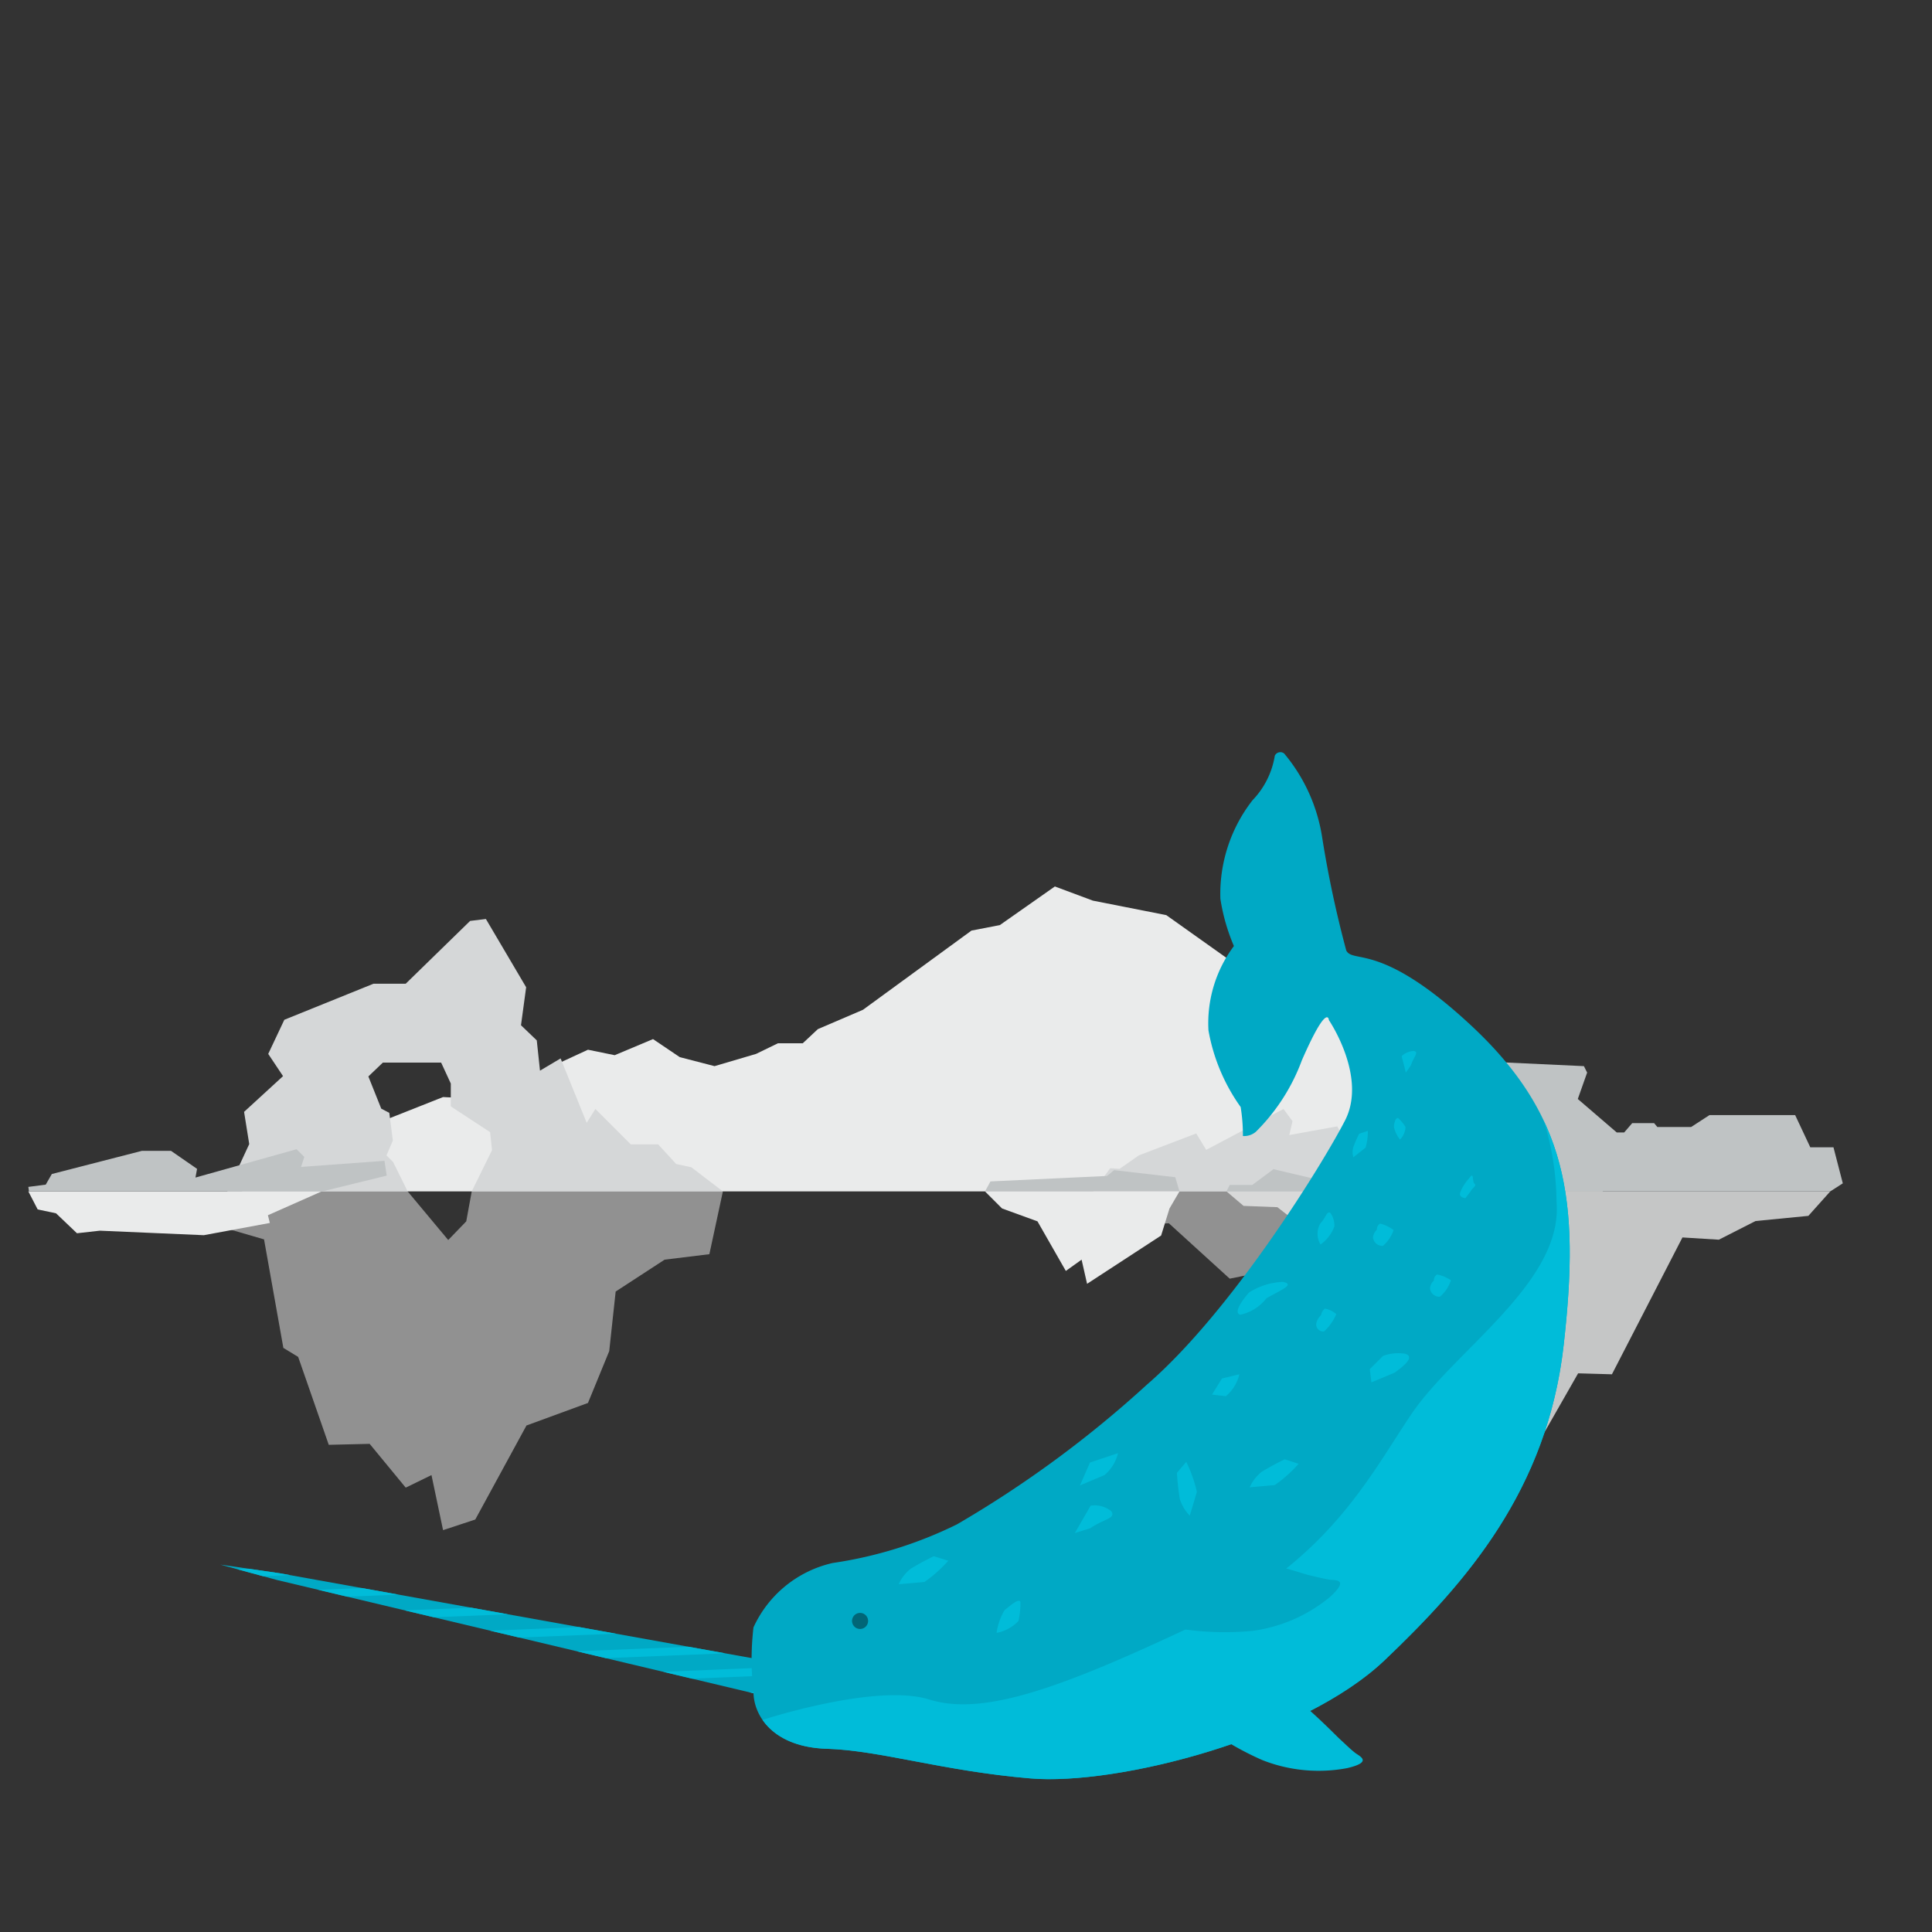<svg id="arctic" xmlns="http://www.w3.org/2000/svg" xmlns:xlink="http://www.w3.org/1999/xlink" viewBox="0 0 60 60"><rect x="0" y="0" width="60" height="60" fill="#333333" stroke="none"/><defs><clipPath id="clip-path"><polygon points="23.88 52.7 24.27 51.66 8.69 48.86 6.84 48.59 8.61 49.07 23.88 52.7" style="fill:#00a9c5"/></clipPath><clipPath id="clip-path-2"><path d="M25.86,48.54a3.57,3.57,0,0,0-2.46,2,8.57,8.57,0,0,0,0,2c0,0.76.63,1.72,2.28,1.77S29.28,55,32,55.23s8.47-1.26,11-3.67,5.05-5.28,5.56-9.78,0.14-7.19-3-10.05c-2.7-2.47-3.53-1.8-3.75-2.21A33.91,33.91,0,0,1,41.06,26a5.31,5.31,0,0,0-1.18-2.6,0.19,0.19,0,0,0-.29.07,2.58,2.58,0,0,1-.69,1.38,4.73,4.73,0,0,0-1,3.06,6,6,0,0,0,.42,1.47A4,4,0,0,0,37.53,32a5.84,5.84,0,0,0,1,2.38,5.52,5.52,0,0,1,.07.9A0.56,0.56,0,0,0,39,35.15a6.08,6.08,0,0,0,1.43-2.22c0.8-1.83.84-1.25,0.84-1.25s1.2,1.76.5,3.12S38.25,40.73,35.62,43a34.3,34.3,0,0,1-5.9,4.34A12.93,12.93,0,0,1,25.86,48.54Z" style="fill:#00a9c5"/></clipPath></defs><title>wwf</title><polygon points="22.45 37 14.65 37 14.48 37.93 13.92 38.51 12.66 37 7.06 37 7.1 38.17 8.2 38.49 8.8 41.86 9.26 42.14 10.21 44.87 11.48 44.84 12.6 46.2 13.4 45.81 13.76 47.52 14.76 47.19 16.35 44.27 18.26 43.57 18.92 41.96 19.12 40.11 20.64 39.12 22.03 38.95 22.45 37" style="fill:#f0f1f1;opacity:0.5"/><polygon points="0.88 37 1.17 37.56 1.74 37.68 2.39 38.3 3.1 38.22 6.33 38.36 8.38 37.98 8.32 37.74 9.99 37 0.88 37" style="fill:#eaebeb"/><polygon points="33.95 37 34.12 37.76 34.68 37.76 35.08 38.03 36.3 37.99 38.19 39.71 38.98 39.55 39.84 39.78 41.36 39.05 42.65 39.32 45.17 39.38 46.29 37 33.95 37" style="fill:#f0f1f1;opacity:0.5"/><polygon points="38.09 37 38.62 37.45 39.67 37.49 40.22 37.92 40.96 38 42.95 41.75 43.81 41.24 44.44 43.39 45.41 43.39 45.57 43.86 46.66 45.73 47.52 45.26 49.01 42.65 50.06 42.68 52.25 38.43 53.38 38.5 54.52 37.92 56.16 37.76 56.84 37 38.09 37" style="fill:#eaebeb;opacity:0.8"/><polygon points="49.78 37 49.32 36.17 48.39 36.06 47.36 35.45 42 31.08 40.5 31.02 39.88 30.86 39.26 30.58 36.22 28.42 33.94 27.97 32.76 27.53 31.05 28.73 30.17 28.9 26.8 31.36 25.4 31.96 24.93 32.4 24.16 32.4 23.48 32.73 22.19 33.11 21.11 32.83 20.28 32.27 19.09 32.77 18.26 32.6 14.95 34.13 13.76 34.07 10.45 35.38 7.5 37 49.78 37" style="fill:#eaebeb"/><path d="M21.47,36.25L21,36.15l-0.56-.61-0.85,0-1.1-1.1-0.27.43-0.81-2-0.64.38-0.1-.94-0.49-.47,0.16-1.18-1.25-2.12-0.49.06-2,1.95-1,0L8.83,31.67,8.33,32.73l0.46,0.69L7.58,34.53l0.16,1L7.06,37h5.6l-0.45-.91-0.33-.33L12,35.89l0.2-.47-0.11-.86-0.25-.13-0.4-1L11.89,33l1.81,0L14,33.65l0,0.71,1.22,0.8,0.06,0.56L14.65,37h7.8Z" style="fill:#d5d7d8"/><polygon points="0.9 37 10.01 37 12.01 36.51 11.94 36.05 9.35 36.24 9.45 35.93 9.21 35.69 6.07 36.57 6.12 36.3 5.31 35.74 4.41 35.74 1.61 36.46 1.42 36.79 0.88 36.86 0.9 37" style="fill:#bfc3c4"/><polygon points="41.69 35.27 43.04 35.13 43.68 34.93 44.29 35.34 45.72 36.36 45.62 36.79 45.37 37 33.95 37 34.48 36.28 34.77 36.3 35.37 35.88 37.15 35.2 37.46 35.71 39.86 34.44 40.14 34.82 40.04 35.25 41.53 34.98 41.69 35.27" style="fill:#d5d7d8"/><path d="M56.94,35.63H56.22l-0.47-1H53.09L52.52,35H51.47l-0.1-.12-0.68,0-0.25.29-0.23,0L49,34.13l0.29-.82-0.1-.2-3-.14-0.53-.25-2.75.47-0.68-.06,0,0.29,1.37,1.29,0,0.45-0.31,1.19H42.19a0.55,0.55,0,0,0-.16.23H41.88l-0.33.2-2-.47-0.66.49H38.19l-0.1.2H56.84l0.39-.25Z" style="fill:#bfc3c4"/><polygon points="36.63 37 36.5 36.56 34.6 36.34 34.38 36.52 30.76 36.69 30.59 37 36.63 37" style="fill:#bfc3c4"/><polygon points="30.59 37 31.12 37.53 32.22 37.93 33.1 39.47 33.59 39.12 33.76 39.87 36.06 38.37 36.32 37.53 36.63 37 30.59 37" style="fill:#eaebeb"/><polygon points="23.88 52.7 24.27 51.66 8.69 48.86 6.84 48.59 8.61 49.07 23.88 52.7" style="fill:#00a9c5"/><g style="clip-path:url(#clip-path)"><line x1="20.7" y1="52.78" x2="31.36" y2="52.35" style="fill:none;stroke:#00bcd9;stroke-miterlimit:10;stroke-width:0.25px"/><line x1="18.03" y1="52.15" x2="28.69" y2="51.71" style="fill:none;stroke:#00bcd9;stroke-miterlimit:10;stroke-width:0.25px"/><line x1="15.35" y1="51.51" x2="26.01" y2="51.08" style="fill:none;stroke:#00bcd9;stroke-miterlimit:10;stroke-width:0.25px"/><line x1="12.68" y1="50.87" x2="23.34" y2="50.44" style="fill:none;stroke:#00bcd9;stroke-miterlimit:10;stroke-width:0.25px"/><line x1="10.01" y1="50.24" x2="20.67" y2="49.81" style="fill:none;stroke:#00bcd9;stroke-miterlimit:10;stroke-width:0.25px"/><line x1="7.34" y1="49.6" x2="18" y2="49.17" style="fill:none;stroke:#00bcd9;stroke-miterlimit:10;stroke-width:0.25px"/><line x1="4.67" y1="48.97" x2="15.33" y2="48.53" style="fill:none;stroke:#00bcd9;stroke-miterlimit:10;stroke-width:0.25px"/><line x1="1.99" y1="48.33" x2="12.65" y2="47.9" style="fill:none;stroke:#00bcd9;stroke-miterlimit:10;stroke-width:0.25px"/></g><path d="M25.86,48.54a3.57,3.57,0,0,0-2.46,2,8.57,8.57,0,0,0,0,2c0,0.76.63,1.72,2.28,1.77S29.28,55,32,55.23s8.47-1.26,11-3.67,5.05-5.28,5.56-9.78,0.14-7.19-3-10.05c-2.7-2.47-3.53-1.8-3.75-2.21A33.91,33.91,0,0,1,41.06,26a5.31,5.31,0,0,0-1.18-2.6,0.19,0.19,0,0,0-.29.07,2.58,2.58,0,0,1-.69,1.38,4.73,4.73,0,0,0-1,3.06,6,6,0,0,0,.42,1.47A4,4,0,0,0,37.53,32a5.84,5.84,0,0,0,1,2.38,5.52,5.52,0,0,1,.07.9A0.56,0.56,0,0,0,39,35.15a6.08,6.08,0,0,0,1.43-2.22c0.8-1.83.84-1.25,0.84-1.25s1.2,1.76.5,3.12S38.25,40.73,35.62,43a34.3,34.3,0,0,1-5.9,4.34A12.93,12.93,0,0,1,25.86,48.54Z" style="fill:#00a9c5"/><g style="clip-path:url(#clip-path-2)"><path d="M23.66,53.42s3.53-1.16,5.2-.64,4.07-.34,8.22-2.3,5.41-4.57,6.75-6.56,4.71-4.1,4.51-6.58a8.78,8.78,0,0,0-.66-3.27s3.08,4.74,1,9.19S45,51,41.39,53s-8.18,3.18-10.28,2.58a20.55,20.55,0,0,0-5.38-1A2.5,2.5,0,0,1,23.66,53.42Z" style="fill:#00bcd9"/></g><path d="M35.88,52.17a9.08,9.08,0,0,0,3.32,2.49,4.76,4.76,0,0,0,2.64.25c0.81-.19.38-0.37,0.25-0.47S41.87,54.25,41.6,54,39.69,52,38.47,51.75A5.25,5.25,0,0,0,35.88,52.17Z" style="fill:#00bcd9"/><path d="M34.77,50.08a9.08,9.08,0,0,0,4.11.57,4.76,4.76,0,0,0,2.43-1.06c0.61-.56.15-0.51,0-0.53S41,49,40.66,48.92,38,48,36.83,48.46A5.25,5.25,0,0,0,34.77,50.08Z" style="fill:#00a9c5"/><circle cx="26.71" cy="50.34" r="0.25" transform="translate(-20.26 18.07) rotate(-27.56)" style="fill:#016677"/><path d="M28.71,49.13a4.18,4.18,0,0,0,.74-0.66L29,48.33a8.06,8.06,0,0,0-.72.39,1.28,1.28,0,0,0-.37.48Z" style="fill:#00bcd9"/><path d="M39.59,46.12a4.18,4.18,0,0,0,.74-0.66l-0.43-.14a8.06,8.06,0,0,0-.72.39,1.28,1.28,0,0,0-.37.48Z" style="fill:#00bcd9"/><path d="M37.17,46.33a4.18,4.18,0,0,0-.33-0.93l-0.29.34a8.06,8.06,0,0,0,.09.81,1.28,1.28,0,0,0,.31.52Z" style="fill:#00bcd9"/><path d="M34.3,45.81a1.27,1.27,0,0,0,.42-0.68l-0.87.29-0.31.71Z" style="fill:#00bcd9"/><path d="M38.07,43.36a1.27,1.27,0,0,0,.42-0.68l-0.54.13-0.31.5Z" style="fill:#00bcd9"/><path d="M43.31,42.63c0.38-.27.61-0.51,0.32-0.59a1.37,1.37,0,0,0-.68.07l-0.41.41,0.05,0.41Z" style="fill:#00bcd9"/><path d="M31.63,50.34a1.24,1.24,0,0,1-.68.37A1.9,1.9,0,0,1,31.2,50c0.15-.11.46-0.4,0.49-0.24A2.55,2.55,0,0,1,31.63,50.34Z" style="fill:#00bcd9"/><path d="M33.86,47.46c0.42-.29.81-0.3,0.65-0.53a0.82,0.82,0,0,0-.64-0.17l-0.49.85Z" style="fill:#00bcd9"/><path d="M42.41,35.64a1.83,1.83,0,0,0,.07-0.52l-0.27.09a3.78,3.78,0,0,0-.18.41,0.56,0.56,0,0,0,0,.32Z" style="fill:#00bcd9"/><path d="M43.65,35a0.6,0.6,0,0,1-.17.39A0.93,0.93,0,0,1,43.29,35c0-.1.05-0.32,0.14-0.27A1.4,1.4,0,0,1,43.65,35Z" style="fill:#00bcd9"/><path d="M43.28,38.2A1.16,1.16,0,0,0,42.86,38a0.21,0.21,0,0,0-.1.19,0.38,0.38,0,0,0-.12.24,0.29,0.29,0,0,0,.31.26A1.13,1.13,0,0,0,43.28,38.2Z" style="fill:#00bcd9"/><path d="M45.06,39.76a1.16,1.16,0,0,0-.43-0.18,0.21,0.21,0,0,0-.1.19,0.38,0.38,0,0,0-.12.24,0.29,0.29,0,0,0,.31.26A1.13,1.13,0,0,0,45.06,39.76Z" style="fill:#00bcd9"/><path d="M41.5,40.81a0.78,0.78,0,0,0-.35-0.17,0.29,0.29,0,0,0-.12.2,0.52,0.52,0,0,0-.15.25,0.22,0.22,0,0,0,.24.26A1.56,1.56,0,0,0,41.5,40.81Z" style="fill:#00bcd9"/><path d="M41.44,38.09a1.22,1.22,0,0,1-.43.56A0.65,0.65,0,0,1,41,38c0.19-.2.19-0.38,0.31-0.34A0.67,0.67,0,0,1,41.44,38.09Z" style="fill:#00bcd9"/><path d="M45.67,37c0.07-.13.2-0.17,0.12-0.24s0-.41-0.17-0.16a1.38,1.38,0,0,0-.27.43c-0.06.16,0.16,0.18,0.16,0.18Z" style="fill:#00bcd9"/><path d="M43.82,33.08c0.08-.26.26-0.41,0.09-0.44a0.57,0.57,0,0,0-.38.16l0.13,0.51Z" style="fill:#00bcd9"/><path d="M39.33,40.32c0.47-.27.9-0.43,0.51-0.51a2.1,2.1,0,0,0-1.05.33s-0.56.62-.27,0.69A1.4,1.4,0,0,0,39.33,40.32Z" style="fill:#00bcd9"/></svg>